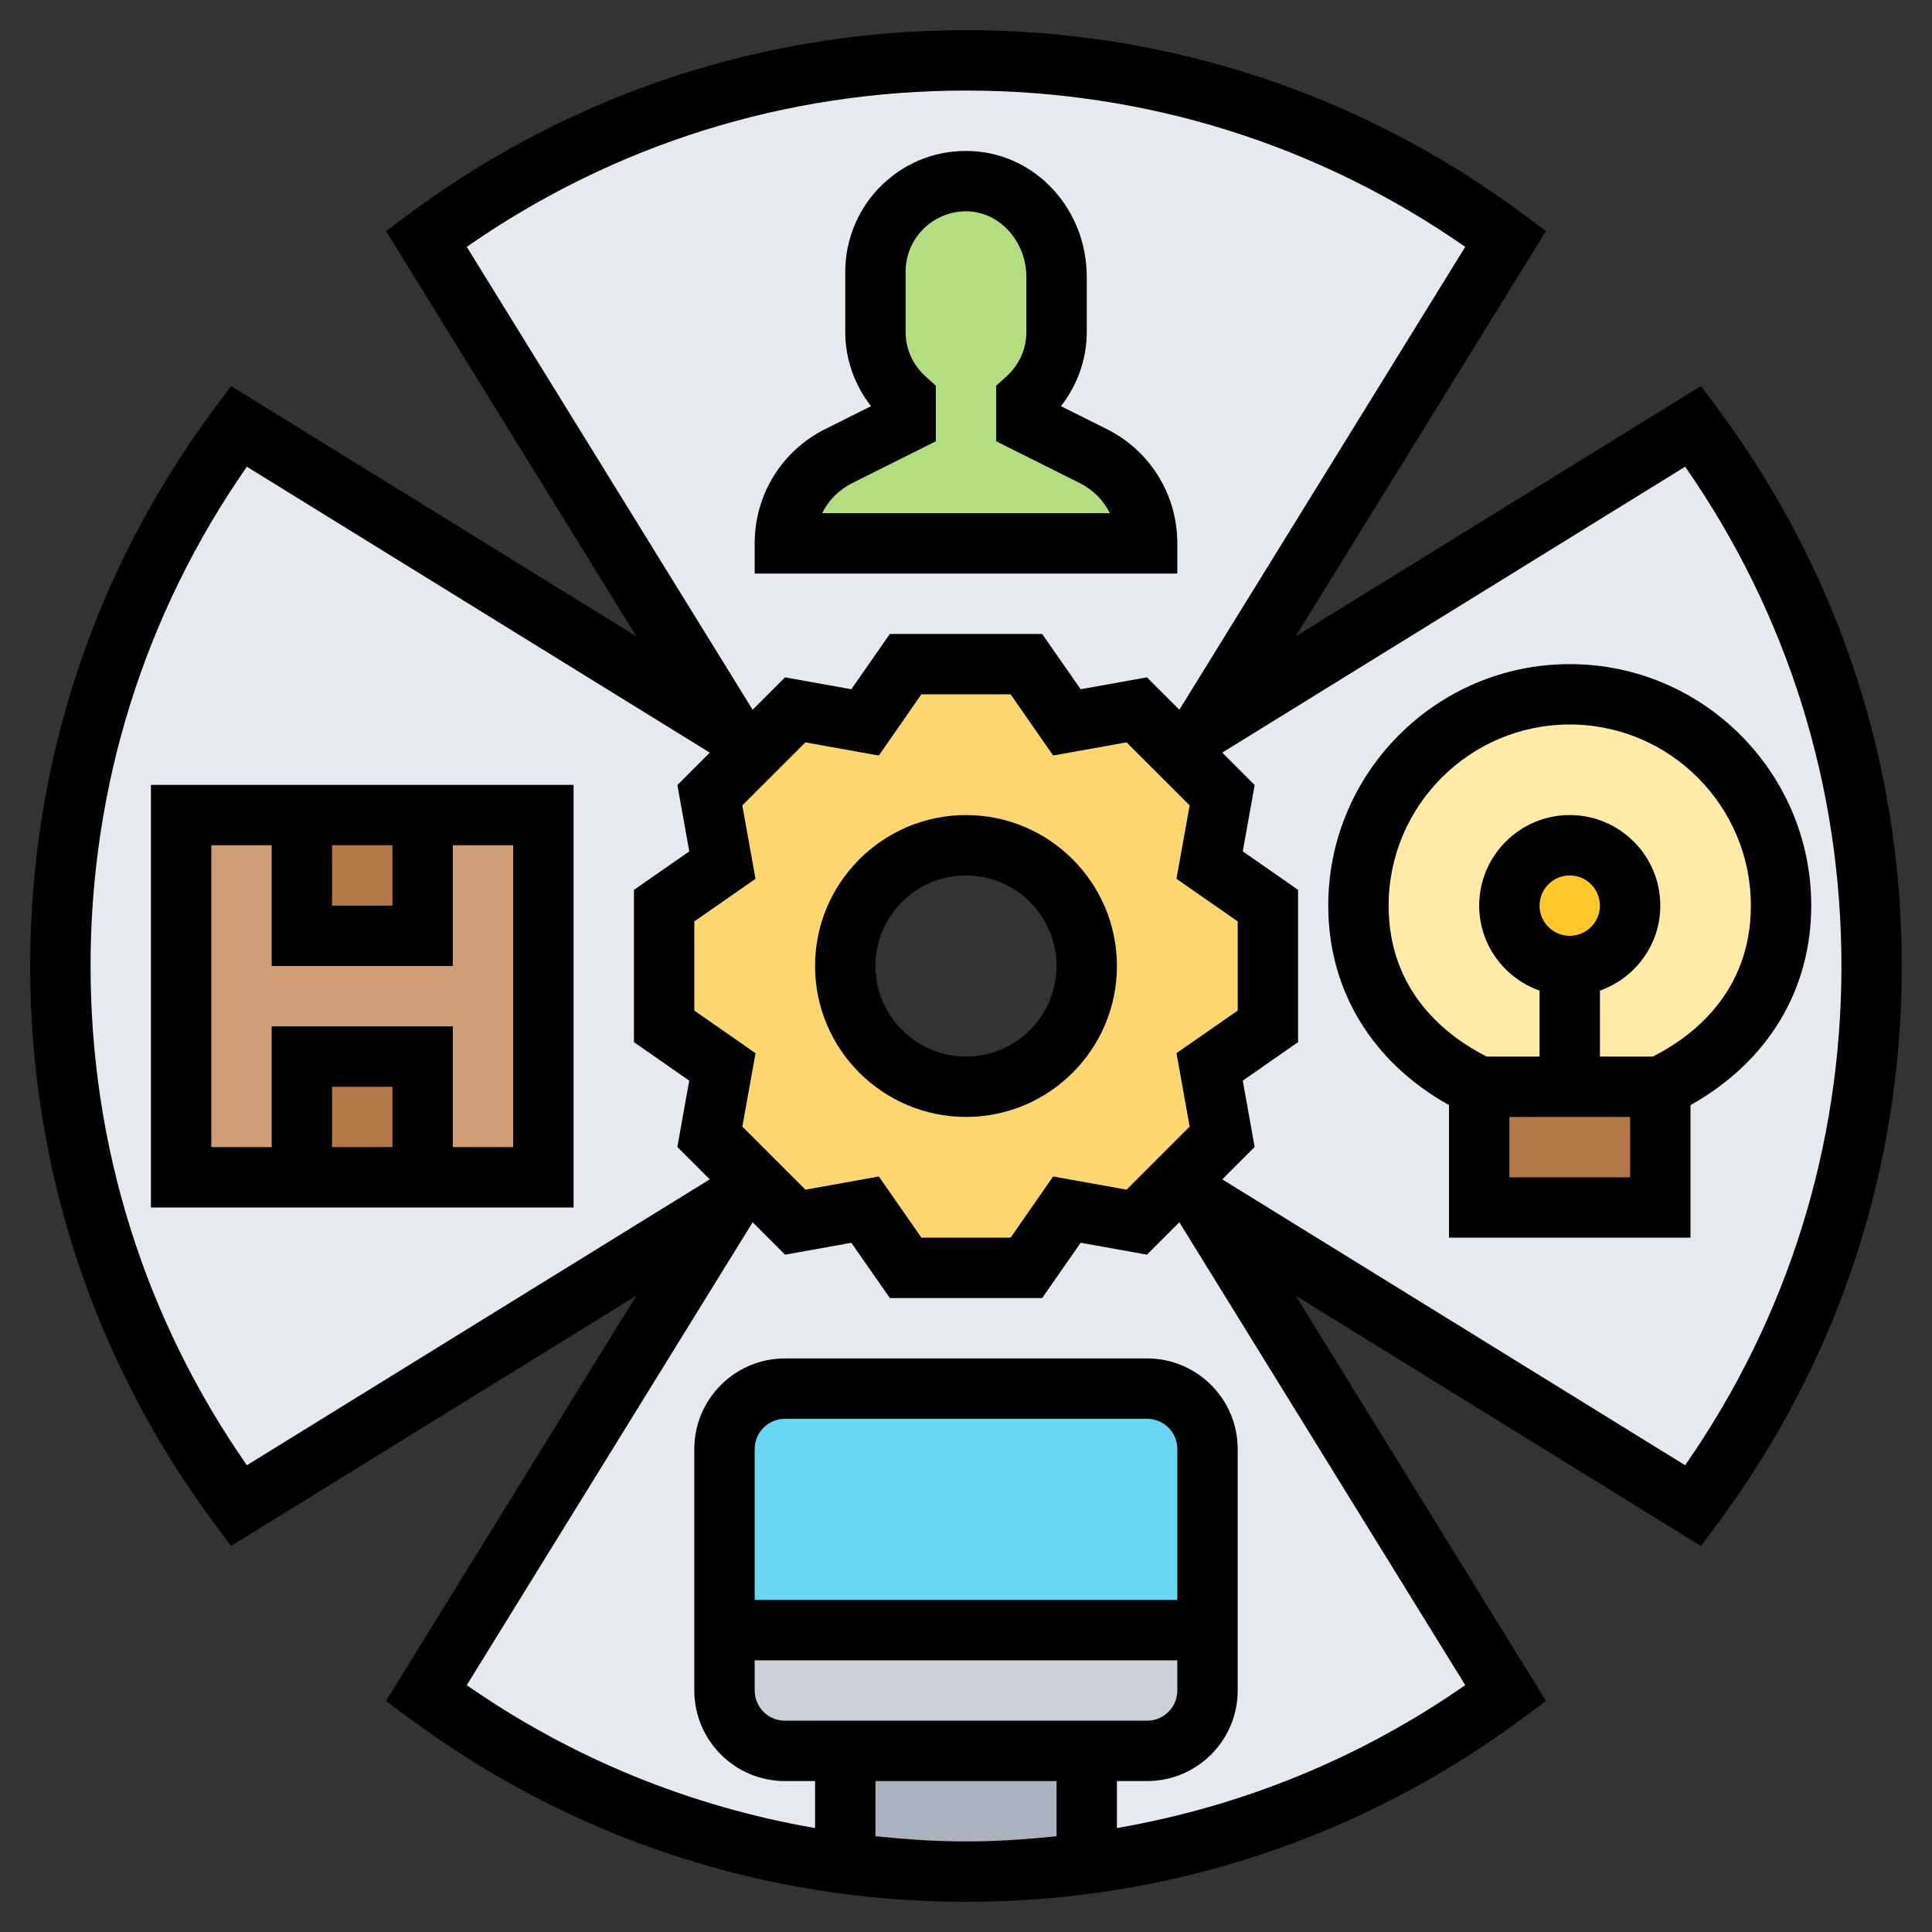 <svg id="Layer_35" enable-background="new 0 0 64 64" height="512" viewBox="0 0 64 64" width="512" xmlns="http://www.w3.org/2000/svg"><rect x="0" y="0" width="64" height="64" fill="#333333" stroke="none"/><path d="m6 27h12v12h-12z" fill="#cf9e76"/><path d="m24.93 24.93-1.42 1.41.42 2.32-1.93 1.34v4l1.93 1.34-.42 2.32 1.42 1.42-.78.77-16.24 10.03c-3.71-4.99-5.91-11.18-5.91-17.88s2.2-12.89 5.91-17.88l16.24 10.03z" fill="#e6e9ed"/><path d="m6 27h12v12h-12z" fill="#cf9e76"/><g fill="#e6e9ed"><path d="m39.85 24.15-.77.78-1.42-1.42-2.32.42-1.34-1.93h-4l-1.34 1.93-2.32-.42-1.41 1.42-.78-.78-10.03-16.24c4.99-3.71 11.18-5.91 17.88-5.91s12.89 2.2 17.88 5.91z"/><path d="m39.85 39.85-.77-.77-1.42 1.41-2.32-.42-1.34 1.93h-4l-1.34-1.93-2.32.42-1.41-1.41-.78.77-10.03 16.24c3.98 2.96 8.72 4.96 13.88 5.64h8c5.16-.68 9.9-2.68 13.88-5.64z"/><path d="m40.49 37.66-.42-2.32 1.93-1.34v-4l-1.93-1.34.42-2.32-1.41-1.41.77-.78 16.24-10.03c3.71 4.99 5.91 11.18 5.91 17.88s-2.2 12.89-5.91 17.88l-16.24-10.03-.77-.77z"/></g><path d="m49 36h6v4h-6z" fill="#b27946"/><path d="m36 58v3.73c-1.31.18-2.64.27-4 .27s-2.69-.09-4-.27v-3.73z" fill="#aab2bd"/><path d="m40 54v2c0 1.1-.9 2-2 2h-2-8-2c-1.1 0-2-.9-2-2v-2z" fill="#ccd1d9"/><path d="m40 48v6h-16v-6c0-1.1.9-2 2-2h12c1.1 0 2 .9 2 2z" fill="#69d6f4"/><path d="m10 35h4v4h-4z" fill="#b27946"/><path d="m10 27h4v4h-4z" fill="#b27946"/><path d="m38 18h-12c0-1.23.69-2.35 1.79-2.89l2.21-1.11v-.78c-.61-.55-1-1.34-1-2.22v-2c0-1.71 1.43-3.09 3.16-3 1.62.09 2.84 1.55 2.84 3.17v1.83c0 .88-.39 1.67-1 2.22v.78l2.21 1.11c1.1.54 1.79 1.66 1.79 2.89z" fill="#b4dd7f"/><path d="m52 36h-3c-2.36-1.12-4-3.21-4-6 0-3.87 3.13-7 7-7s7 3.13 7 7c0 2.79-1.64 4.88-4 6z" fill="#ffeaa7"/><circle cx="52" cy="30" fill="#ffc729" r="2"/><path d="m42 30v4l-1.93 1.34.42 2.32-1.41 1.42-1.42 1.41-2.32-.42-1.34 1.93h-4l-1.34-1.93-2.32.42-1.41-1.41-1.42-1.42.42-2.32-1.93-1.34v-4l1.93-1.34-.42-2.32 1.42-1.41 1.41-1.42 2.32.42 1.34-1.93h4l1.34 1.93 2.32-.42 1.42 1.42 1.41 1.41-.42 2.32zm-6 2c0-2.21-1.79-4-4-4s-4 1.79-4 4 1.79 4 4 4 4-1.79 4-4z" fill="#fcd770"/><path d="m39 19v-1c0-1.615-.897-3.067-2.342-3.789l-1.513-.756c.549-.7.855-1.564.855-2.455v-1.83c0-2.224-1.663-4.053-3.786-4.164-1.118-.057-2.163.33-2.967 1.092-.793.752-1.247 1.81-1.247 2.902v2c0 .891.306 1.755.854 2.455l-1.513.756c-1.444.722-2.341 2.174-2.341 3.789v1zm-10.764-3 2.764-1.382v-1.842l-.331-.298c-.432-.389-.669-.914-.669-1.478v-2c0-.554.222-1.069.624-1.451.401-.381.946-.577 1.484-.546 1.043.055 1.892 1.027 1.892 2.167v1.83c0 .564-.237 1.089-.669 1.478l-.331.298v1.842l2.764 1.382c.444.222.791.575 1.003 1h-9.533c.211-.425.558-.778 1.002-1z"/><path d="m56.893 13.524-.548-.736-13.425 8.292 8.292-13.425-.736-.548c-5.375-3.995-11.764-6.107-18.476-6.107s-13.101 2.112-18.476 6.107l-.736.548 8.292 13.425-13.425-8.292-.548.736c-3.995 5.375-6.107 11.764-6.107 18.476s2.112 13.101 6.107 18.476l.548.736 13.425-8.292-8.292 13.425.736.548c5.375 3.995 11.764 6.107 18.476 6.107s13.101-2.112 18.476-6.107l.736-.548-8.292-13.425 13.425 8.292.548-.736c3.995-5.375 6.107-11.764 6.107-18.476s-2.112-13.101-6.107-18.476zm-41.431-5.347c4.868-3.39 10.566-5.177 16.538-5.177s11.67 1.787 16.538 5.177l-9.47 15.334-1.073-1.073-2.197.394-1.276-1.832h-5.045l-1.275 1.832-2.197-.394-1.073 1.073zm23.947 29.142-2.09 2.09-2.432-.437-1.409 2.028h-2.955l-1.41-2.027-2.432.437-2.09-2.09.437-2.432-2.028-1.41v-2.955l2.027-1.411-.437-2.431 2.09-2.089 2.432.436 1.41-2.028h2.955l1.41 2.027 2.432-.436 2.09 2.089-.437 2.431 2.028 1.411v2.955l-2.027 1.41zm-31.231 11.219c-3.391-4.868-5.178-10.566-5.178-16.538s1.787-11.67 5.178-16.539l15.334 9.471-1.073 1.074.394 2.197-1.833 1.275v5.045l1.832 1.275-.394 2.197 1.073 1.073zm20.822 12.291v-1.829h6v1.829c-.992.101-1.99.171-3 .171s-2.008-.07-3-.171zm10-7.829h-14v-5c0-.552.448-1 1-1h12c.552 0 1 .448 1 1zm-14 2h14v1c0 .552-.448 1-1 1h-12c-.552 0-1-.448-1-1zm23.538.822c-3.487 2.429-7.404 4.019-11.538 4.734v-1.556h1c1.654 0 3-1.346 3-3v-8c0-1.654-1.346-3-3-3h-12c-1.654 0-3 1.346-3 3v8c0 1.654 1.346 3 3 3h1v1.557c-4.134-.716-8.051-2.306-11.538-4.734l9.47-15.333 1.073 1.073 2.197-.394 1.276 1.831h5.045l1.275-1.832 2.197.394 1.073-1.073zm7.284-7.284-15.333-9.47 1.073-1.073-.394-2.197 1.832-1.276v-5.045l-1.832-1.275.394-2.197-1.073-1.074 15.334-9.471c3.39 4.87 5.177 10.568 5.177 16.54s-1.787 11.67-5.178 16.538z"/><path d="m32 27c-2.757 0-5 2.243-5 5s2.243 5 5 5 5-2.243 5-5-2.243-5-5-5zm0 8c-1.654 0-3-1.346-3-3s1.346-3 3-3 3 1.346 3 3-1.346 3-3 3z"/><path d="m52 22c-4.411 0-8 3.589-8 8 0 2.802 1.448 5.18 4 6.608v4.392h8v-4.392c2.552-1.429 4-3.806 4-6.608 0-4.411-3.589-8-8-8zm-2 17v-2h4v2zm1-9c0-.551.448-1 1-1s1 .449 1 1-.448 1-1 1-1-.449-1-1zm3.755 5h-1.755v-2.184c1.161-.414 2-1.514 2-2.816 0-1.654-1.346-3-3-3s-3 1.346-3 3c0 1.302.839 2.402 2 2.816v2.184h-1.755c-1.292-.657-3.245-2.12-3.245-5 0-3.309 2.691-6 6-6s6 2.691 6 6c0 2.88-1.953 4.343-3.245 5z"/><path d="m5 40h14v-14h-14zm8-2h-2v-2h2zm-2-10h2v2h-2zm-4 0h2v4h6v-4h2v10h-2v-4h-6v4h-2z"/></svg>